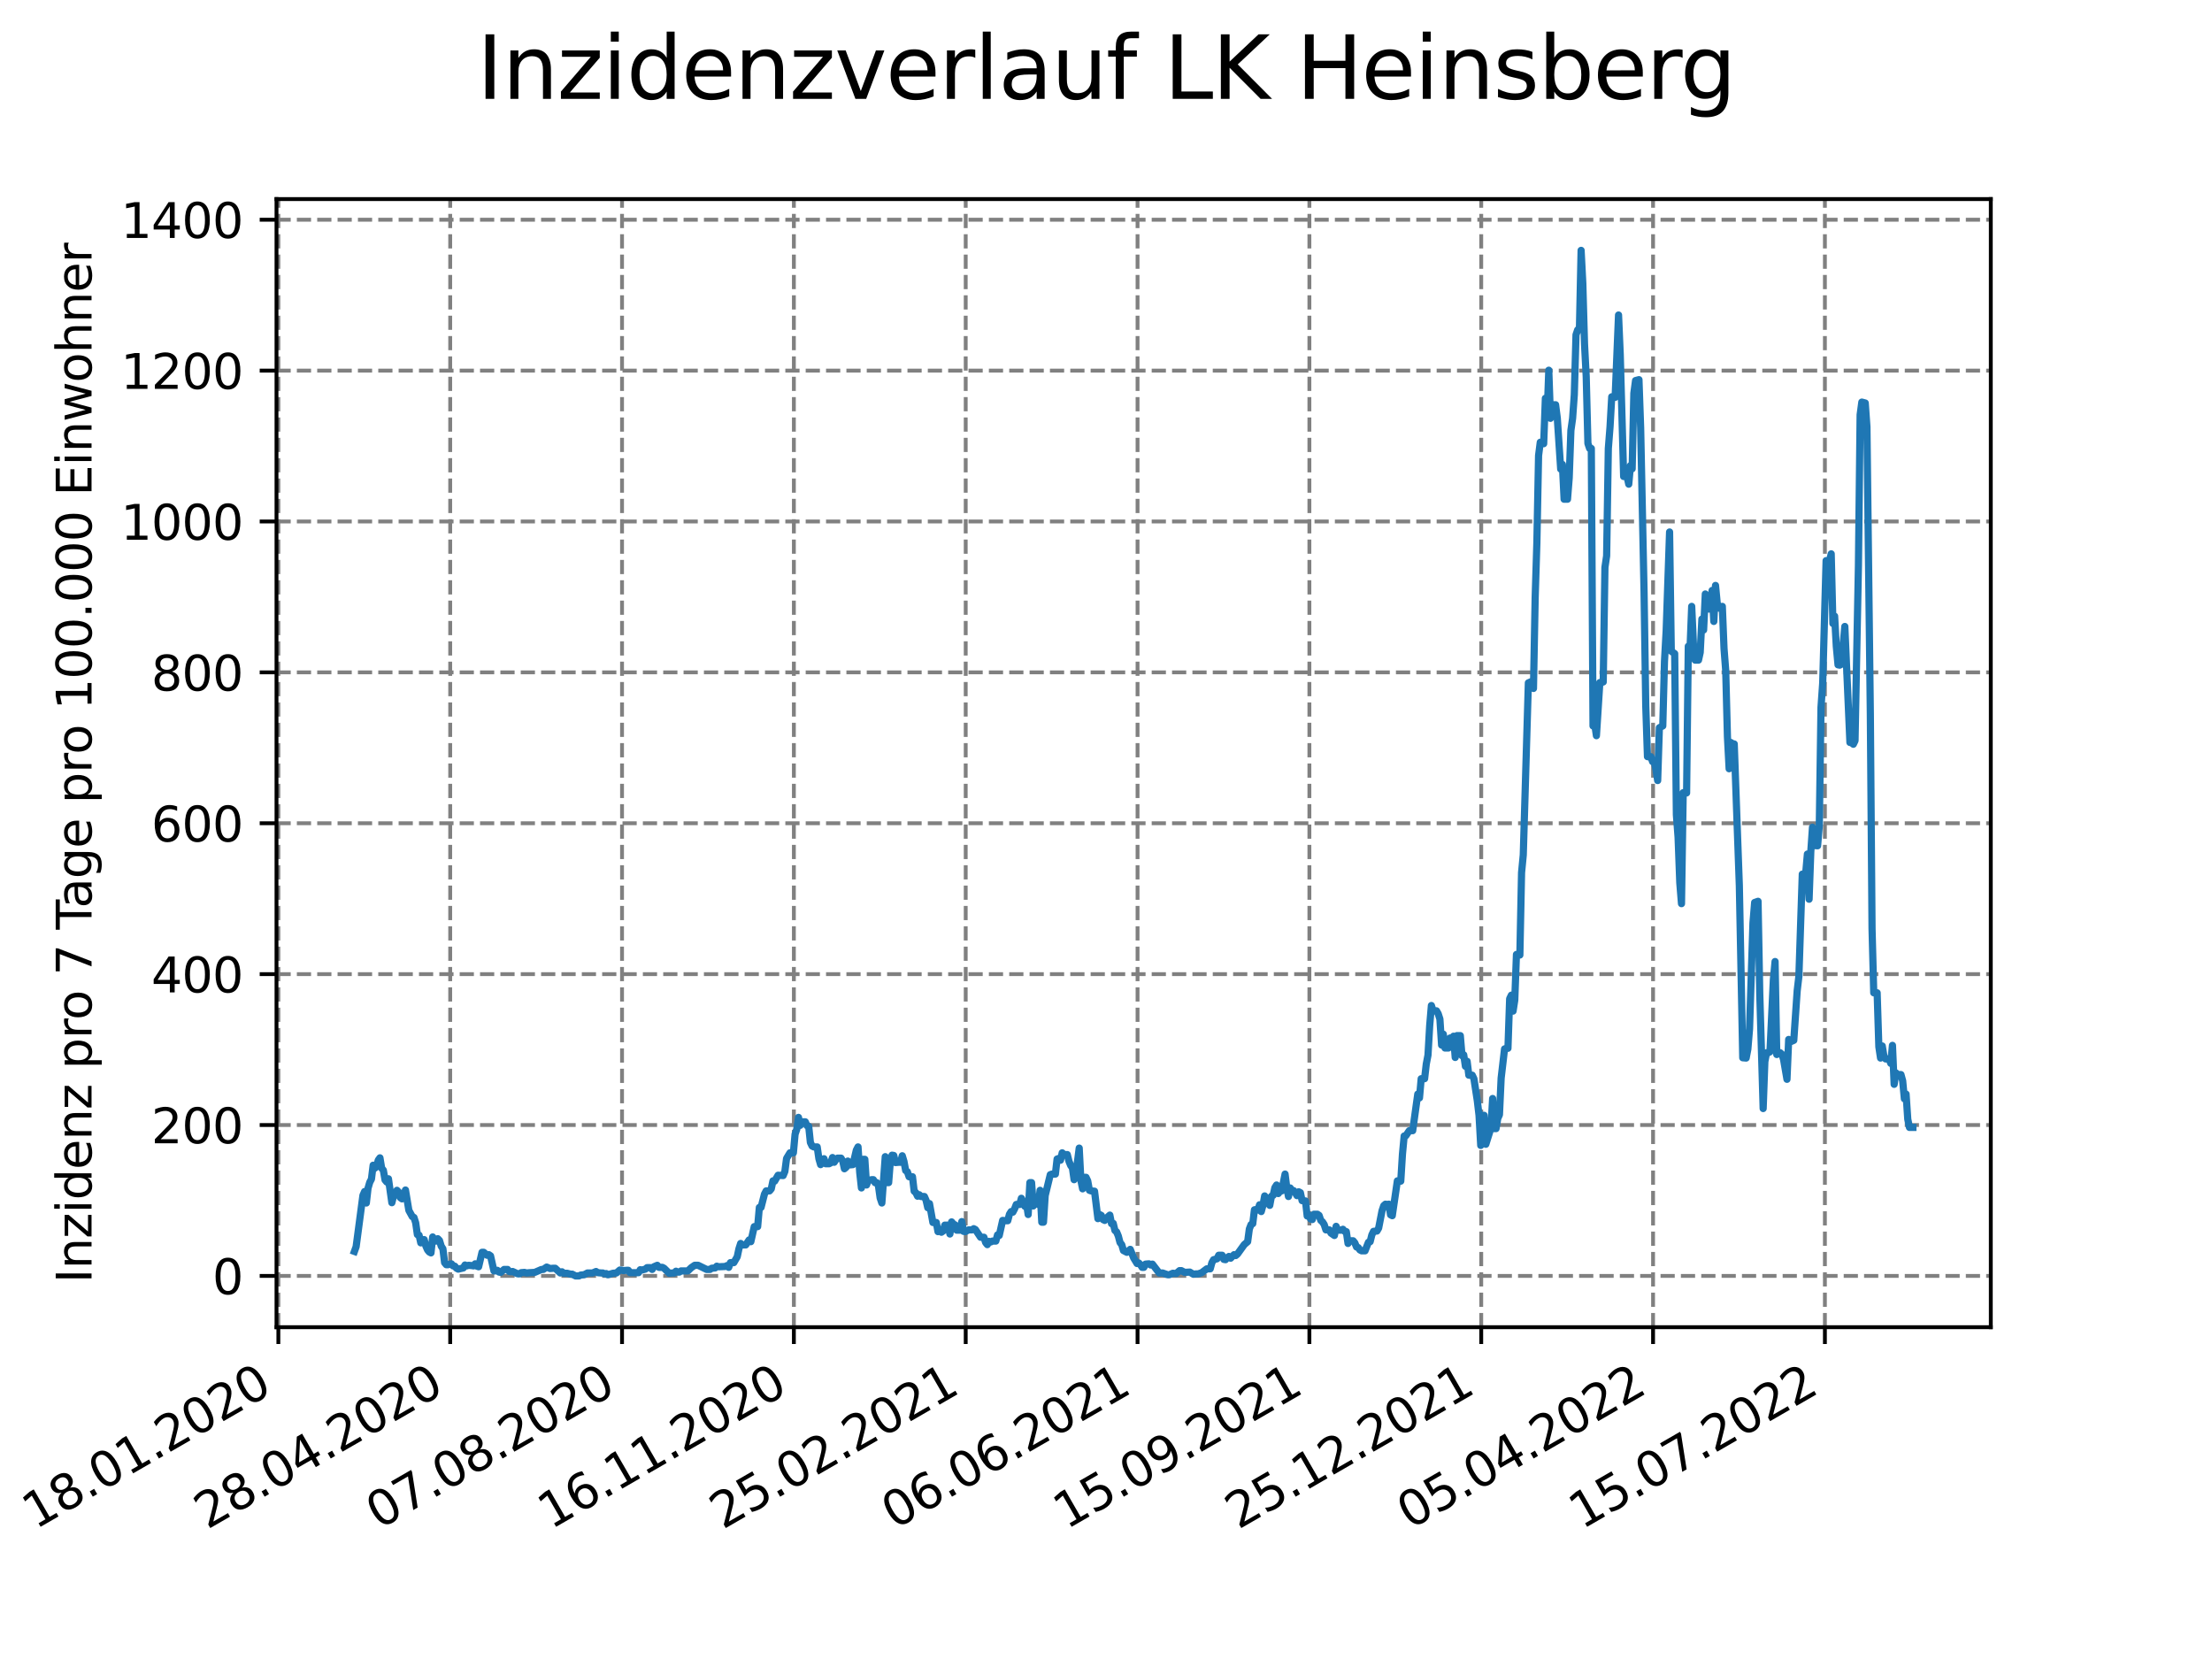 <?xml version="1.0" encoding="utf-8" standalone="no"?>
<!DOCTYPE svg PUBLIC "-//W3C//DTD SVG 1.1//EN"
  "http://www.w3.org/Graphics/SVG/1.1/DTD/svg11.dtd">
<svg xmlns:xlink="http://www.w3.org/1999/xlink" width="460.8pt" height="345.6pt" viewBox="0 0 460.8 345.6" xmlns="http://www.w3.org/2000/svg" version="1.1">
 <defs>
  <style type="text/css">*{stroke-linejoin: round; stroke-linecap: butt}</style>
 </defs>
 <g id="figure_1">
  <g id="patch_1">
   <path d="M 0 345.6 
L 460.8 345.6 
L 460.8 0 
L 0 0 
z
" style="fill: #ffffff"/>
  </g>
  <g id="axes_1">
   <g id="patch_2">
    <path d="M 57.6 276.48 
L 414.72 276.48 
L 414.72 41.472 
L 57.6 41.472 
z
" style="fill: #ffffff"/>
   </g>
   <g id="matplotlib.axis_1">
    <g id="xtick_1">
     <g id="line2d_1">
      <path d="M 57.987 276.48 
L 57.987 41.472 
" clip-path="url(#pe5a6bb1a06)" style="fill: none; stroke-dasharray: 2.96,1.28; stroke-dashoffset: 0; stroke: #808080; stroke-width: 0.8"/>
     </g>
     <g id="line2d_2">
      <defs>
       <path id="mc8ae62251f" d="M 0 0 
L 0 3.5 
" style="stroke: #000000; stroke-width: 0.8"/>
      </defs>
      <g>
       <use xlink:href="#mc8ae62251f" x="57.987" y="276.48" style="stroke: #000000; stroke-width: 0.8"/>
      </g>
     </g>
     <g id="text_1">
      <!-- 18.01.2020 -->
      <g transform="translate(7.362 318.689)rotate(-30)scale(0.1 -0.1)">
       <defs>
        <path id="DejaVuSans-31" d="M 794 531 
L 1825 531 
L 1825 4091 
L 703 3866 
L 703 4441 
L 1819 4666 
L 2450 4666 
L 2450 531 
L 3481 531 
L 3481 0 
L 794 0 
L 794 531 
z
" transform="scale(0.016)"/>
        <path id="DejaVuSans-38" d="M 2034 2216 
Q 1584 2216 1326 1975 
Q 1069 1734 1069 1313 
Q 1069 891 1326 650 
Q 1584 409 2034 409 
Q 2484 409 2743 651 
Q 3003 894 3003 1313 
Q 3003 1734 2745 1975 
Q 2488 2216 2034 2216 
z
M 1403 2484 
Q 997 2584 770 2862 
Q 544 3141 544 3541 
Q 544 4100 942 4425 
Q 1341 4750 2034 4750 
Q 2731 4750 3128 4425 
Q 3525 4100 3525 3541 
Q 3525 3141 3298 2862 
Q 3072 2584 2669 2484 
Q 3125 2378 3379 2068 
Q 3634 1759 3634 1313 
Q 3634 634 3220 271 
Q 2806 -91 2034 -91 
Q 1263 -91 848 271 
Q 434 634 434 1313 
Q 434 1759 690 2068 
Q 947 2378 1403 2484 
z
M 1172 3481 
Q 1172 3119 1398 2916 
Q 1625 2713 2034 2713 
Q 2441 2713 2670 2916 
Q 2900 3119 2900 3481 
Q 2900 3844 2670 4047 
Q 2441 4250 2034 4250 
Q 1625 4250 1398 4047 
Q 1172 3844 1172 3481 
z
" transform="scale(0.016)"/>
        <path id="DejaVuSans-2e" d="M 684 794 
L 1344 794 
L 1344 0 
L 684 0 
L 684 794 
z
" transform="scale(0.016)"/>
        <path id="DejaVuSans-30" d="M 2034 4250 
Q 1547 4250 1301 3770 
Q 1056 3291 1056 2328 
Q 1056 1369 1301 889 
Q 1547 409 2034 409 
Q 2525 409 2770 889 
Q 3016 1369 3016 2328 
Q 3016 3291 2770 3770 
Q 2525 4250 2034 4250 
z
M 2034 4750 
Q 2819 4750 3233 4129 
Q 3647 3509 3647 2328 
Q 3647 1150 3233 529 
Q 2819 -91 2034 -91 
Q 1250 -91 836 529 
Q 422 1150 422 2328 
Q 422 3509 836 4129 
Q 1250 4750 2034 4750 
z
" transform="scale(0.016)"/>
        <path id="DejaVuSans-32" d="M 1228 531 
L 3431 531 
L 3431 0 
L 469 0 
L 469 531 
Q 828 903 1448 1529 
Q 2069 2156 2228 2338 
Q 2531 2678 2651 2914 
Q 2772 3150 2772 3378 
Q 2772 3750 2511 3984 
Q 2250 4219 1831 4219 
Q 1534 4219 1204 4116 
Q 875 4013 500 3803 
L 500 4441 
Q 881 4594 1212 4672 
Q 1544 4750 1819 4750 
Q 2544 4750 2975 4387 
Q 3406 4025 3406 3419 
Q 3406 3131 3298 2873 
Q 3191 2616 2906 2266 
Q 2828 2175 2409 1742 
Q 1991 1309 1228 531 
z
" transform="scale(0.016)"/>
       </defs>
       <use xlink:href="#DejaVuSans-31"/>
       <use xlink:href="#DejaVuSans-38" x="63.623"/>
       <use xlink:href="#DejaVuSans-2e" x="127.246"/>
       <use xlink:href="#DejaVuSans-30" x="159.033"/>
       <use xlink:href="#DejaVuSans-31" x="222.656"/>
       <use xlink:href="#DejaVuSans-2e" x="286.279"/>
       <use xlink:href="#DejaVuSans-32" x="318.066"/>
       <use xlink:href="#DejaVuSans-30" x="381.689"/>
       <use xlink:href="#DejaVuSans-32" x="445.312"/>
       <use xlink:href="#DejaVuSans-30" x="508.936"/>
      </g>
     </g>
    </g>
    <g id="xtick_2">
     <g id="line2d_3">
      <path d="M 93.784 276.48 
L 93.784 41.472 
" clip-path="url(#pe5a6bb1a06)" style="fill: none; stroke-dasharray: 2.96,1.28; stroke-dashoffset: 0; stroke: #808080; stroke-width: 0.8"/>
     </g>
     <g id="line2d_4">
      <g>
       <use xlink:href="#mc8ae62251f" x="93.784" y="276.48" style="stroke: #000000; stroke-width: 0.8"/>
      </g>
     </g>
     <g id="text_2">
      <!-- 28.04.2020 -->
      <g transform="translate(43.159 318.689)rotate(-30)scale(0.1 -0.1)">
       <defs>
        <path id="DejaVuSans-34" d="M 2419 4116 
L 825 1625 
L 2419 1625 
L 2419 4116 
z
M 2253 4666 
L 3047 4666 
L 3047 1625 
L 3713 1625 
L 3713 1100 
L 3047 1100 
L 3047 0 
L 2419 0 
L 2419 1100 
L 313 1100 
L 313 1709 
L 2253 4666 
z
" transform="scale(0.016)"/>
       </defs>
       <use xlink:href="#DejaVuSans-32"/>
       <use xlink:href="#DejaVuSans-38" x="63.623"/>
       <use xlink:href="#DejaVuSans-2e" x="127.246"/>
       <use xlink:href="#DejaVuSans-30" x="159.033"/>
       <use xlink:href="#DejaVuSans-34" x="222.656"/>
       <use xlink:href="#DejaVuSans-2e" x="286.279"/>
       <use xlink:href="#DejaVuSans-32" x="318.066"/>
       <use xlink:href="#DejaVuSans-30" x="381.689"/>
       <use xlink:href="#DejaVuSans-32" x="445.312"/>
       <use xlink:href="#DejaVuSans-30" x="508.936"/>
      </g>
     </g>
    </g>
    <g id="xtick_3">
     <g id="line2d_5">
      <path d="M 129.581 276.48 
L 129.581 41.472 
" clip-path="url(#pe5a6bb1a06)" style="fill: none; stroke-dasharray: 2.96,1.28; stroke-dashoffset: 0; stroke: #808080; stroke-width: 0.8"/>
     </g>
     <g id="line2d_6">
      <g>
       <use xlink:href="#mc8ae62251f" x="129.581" y="276.48" style="stroke: #000000; stroke-width: 0.8"/>
      </g>
     </g>
     <g id="text_3">
      <!-- 07.08.2020 -->
      <g transform="translate(78.956 318.689)rotate(-30)scale(0.1 -0.1)">
       <defs>
        <path id="DejaVuSans-37" d="M 525 4666 
L 3525 4666 
L 3525 4397 
L 1831 0 
L 1172 0 
L 2766 4134 
L 525 4134 
L 525 4666 
z
" transform="scale(0.016)"/>
       </defs>
       <use xlink:href="#DejaVuSans-30"/>
       <use xlink:href="#DejaVuSans-37" x="63.623"/>
       <use xlink:href="#DejaVuSans-2e" x="127.246"/>
       <use xlink:href="#DejaVuSans-30" x="159.033"/>
       <use xlink:href="#DejaVuSans-38" x="222.656"/>
       <use xlink:href="#DejaVuSans-2e" x="286.279"/>
       <use xlink:href="#DejaVuSans-32" x="318.066"/>
       <use xlink:href="#DejaVuSans-30" x="381.689"/>
       <use xlink:href="#DejaVuSans-32" x="445.312"/>
       <use xlink:href="#DejaVuSans-30" x="508.936"/>
      </g>
     </g>
    </g>
    <g id="xtick_4">
     <g id="line2d_7">
      <path d="M 165.378 276.48 
L 165.378 41.472 
" clip-path="url(#pe5a6bb1a06)" style="fill: none; stroke-dasharray: 2.96,1.28; stroke-dashoffset: 0; stroke: #808080; stroke-width: 0.8"/>
     </g>
     <g id="line2d_8">
      <g>
       <use xlink:href="#mc8ae62251f" x="165.378" y="276.48" style="stroke: #000000; stroke-width: 0.8"/>
      </g>
     </g>
     <g id="text_4">
      <!-- 16.11.2020 -->
      <g transform="translate(114.753 318.689)rotate(-30)scale(0.1 -0.1)">
       <defs>
        <path id="DejaVuSans-36" d="M 2113 2584 
Q 1688 2584 1439 2293 
Q 1191 2003 1191 1497 
Q 1191 994 1439 701 
Q 1688 409 2113 409 
Q 2538 409 2786 701 
Q 3034 994 3034 1497 
Q 3034 2003 2786 2293 
Q 2538 2584 2113 2584 
z
M 3366 4563 
L 3366 3988 
Q 3128 4100 2886 4159 
Q 2644 4219 2406 4219 
Q 1781 4219 1451 3797 
Q 1122 3375 1075 2522 
Q 1259 2794 1537 2939 
Q 1816 3084 2150 3084 
Q 2853 3084 3261 2657 
Q 3669 2231 3669 1497 
Q 3669 778 3244 343 
Q 2819 -91 2113 -91 
Q 1303 -91 875 529 
Q 447 1150 447 2328 
Q 447 3434 972 4092 
Q 1497 4750 2381 4750 
Q 2619 4750 2861 4703 
Q 3103 4656 3366 4563 
z
" transform="scale(0.016)"/>
       </defs>
       <use xlink:href="#DejaVuSans-31"/>
       <use xlink:href="#DejaVuSans-36" x="63.623"/>
       <use xlink:href="#DejaVuSans-2e" x="127.246"/>
       <use xlink:href="#DejaVuSans-31" x="159.033"/>
       <use xlink:href="#DejaVuSans-31" x="222.656"/>
       <use xlink:href="#DejaVuSans-2e" x="286.279"/>
       <use xlink:href="#DejaVuSans-32" x="318.066"/>
       <use xlink:href="#DejaVuSans-30" x="381.689"/>
       <use xlink:href="#DejaVuSans-32" x="445.312"/>
       <use xlink:href="#DejaVuSans-30" x="508.936"/>
      </g>
     </g>
    </g>
    <g id="xtick_5">
     <g id="line2d_9">
      <path d="M 201.175 276.48 
L 201.175 41.472 
" clip-path="url(#pe5a6bb1a06)" style="fill: none; stroke-dasharray: 2.96,1.28; stroke-dashoffset: 0; stroke: #808080; stroke-width: 0.8"/>
     </g>
     <g id="line2d_10">
      <g>
       <use xlink:href="#mc8ae62251f" x="201.175" y="276.48" style="stroke: #000000; stroke-width: 0.8"/>
      </g>
     </g>
     <g id="text_5">
      <!-- 25.02.2021 -->
      <g transform="translate(150.55 318.689)rotate(-30)scale(0.1 -0.1)">
       <defs>
        <path id="DejaVuSans-35" d="M 691 4666 
L 3169 4666 
L 3169 4134 
L 1269 4134 
L 1269 2991 
Q 1406 3038 1543 3061 
Q 1681 3084 1819 3084 
Q 2600 3084 3056 2656 
Q 3513 2228 3513 1497 
Q 3513 744 3044 326 
Q 2575 -91 1722 -91 
Q 1428 -91 1123 -41 
Q 819 9 494 109 
L 494 744 
Q 775 591 1075 516 
Q 1375 441 1709 441 
Q 2250 441 2565 725 
Q 2881 1009 2881 1497 
Q 2881 1984 2565 2268 
Q 2250 2553 1709 2553 
Q 1456 2553 1204 2497 
Q 953 2441 691 2322 
L 691 4666 
z
" transform="scale(0.016)"/>
       </defs>
       <use xlink:href="#DejaVuSans-32"/>
       <use xlink:href="#DejaVuSans-35" x="63.623"/>
       <use xlink:href="#DejaVuSans-2e" x="127.246"/>
       <use xlink:href="#DejaVuSans-30" x="159.033"/>
       <use xlink:href="#DejaVuSans-32" x="222.656"/>
       <use xlink:href="#DejaVuSans-2e" x="286.279"/>
       <use xlink:href="#DejaVuSans-32" x="318.066"/>
       <use xlink:href="#DejaVuSans-30" x="381.689"/>
       <use xlink:href="#DejaVuSans-32" x="445.312"/>
       <use xlink:href="#DejaVuSans-31" x="508.936"/>
      </g>
     </g>
    </g>
    <g id="xtick_6">
     <g id="line2d_11">
      <path d="M 236.972 276.48 
L 236.972 41.472 
" clip-path="url(#pe5a6bb1a06)" style="fill: none; stroke-dasharray: 2.96,1.28; stroke-dashoffset: 0; stroke: #808080; stroke-width: 0.8"/>
     </g>
     <g id="line2d_12">
      <g>
       <use xlink:href="#mc8ae62251f" x="236.972" y="276.48" style="stroke: #000000; stroke-width: 0.8"/>
      </g>
     </g>
     <g id="text_6">
      <!-- 06.06.2021 -->
      <g transform="translate(186.347 318.689)rotate(-30)scale(0.1 -0.1)">
       <use xlink:href="#DejaVuSans-30"/>
       <use xlink:href="#DejaVuSans-36" x="63.623"/>
       <use xlink:href="#DejaVuSans-2e" x="127.246"/>
       <use xlink:href="#DejaVuSans-30" x="159.033"/>
       <use xlink:href="#DejaVuSans-36" x="222.656"/>
       <use xlink:href="#DejaVuSans-2e" x="286.279"/>
       <use xlink:href="#DejaVuSans-32" x="318.066"/>
       <use xlink:href="#DejaVuSans-30" x="381.689"/>
       <use xlink:href="#DejaVuSans-32" x="445.312"/>
       <use xlink:href="#DejaVuSans-31" x="508.936"/>
      </g>
     </g>
    </g>
    <g id="xtick_7">
     <g id="line2d_13">
      <path d="M 272.769 276.48 
L 272.769 41.472 
" clip-path="url(#pe5a6bb1a06)" style="fill: none; stroke-dasharray: 2.96,1.28; stroke-dashoffset: 0; stroke: #808080; stroke-width: 0.8"/>
     </g>
     <g id="line2d_14">
      <g>
       <use xlink:href="#mc8ae62251f" x="272.769" y="276.48" style="stroke: #000000; stroke-width: 0.8"/>
      </g>
     </g>
     <g id="text_7">
      <!-- 15.09.2021 -->
      <g transform="translate(222.144 318.689)rotate(-30)scale(0.1 -0.1)">
       <defs>
        <path id="DejaVuSans-39" d="M 703 97 
L 703 672 
Q 941 559 1184 500 
Q 1428 441 1663 441 
Q 2288 441 2617 861 
Q 2947 1281 2994 2138 
Q 2813 1869 2534 1725 
Q 2256 1581 1919 1581 
Q 1219 1581 811 2004 
Q 403 2428 403 3163 
Q 403 3881 828 4315 
Q 1253 4750 1959 4750 
Q 2769 4750 3195 4129 
Q 3622 3509 3622 2328 
Q 3622 1225 3098 567 
Q 2575 -91 1691 -91 
Q 1453 -91 1209 -44 
Q 966 3 703 97 
z
M 1959 2075 
Q 2384 2075 2632 2365 
Q 2881 2656 2881 3163 
Q 2881 3666 2632 3958 
Q 2384 4250 1959 4250 
Q 1534 4250 1286 3958 
Q 1038 3666 1038 3163 
Q 1038 2656 1286 2365 
Q 1534 2075 1959 2075 
z
" transform="scale(0.016)"/>
       </defs>
       <use xlink:href="#DejaVuSans-31"/>
       <use xlink:href="#DejaVuSans-35" x="63.623"/>
       <use xlink:href="#DejaVuSans-2e" x="127.246"/>
       <use xlink:href="#DejaVuSans-30" x="159.033"/>
       <use xlink:href="#DejaVuSans-39" x="222.656"/>
       <use xlink:href="#DejaVuSans-2e" x="286.279"/>
       <use xlink:href="#DejaVuSans-32" x="318.066"/>
       <use xlink:href="#DejaVuSans-30" x="381.689"/>
       <use xlink:href="#DejaVuSans-32" x="445.312"/>
       <use xlink:href="#DejaVuSans-31" x="508.936"/>
      </g>
     </g>
    </g>
    <g id="xtick_8">
     <g id="line2d_15">
      <path d="M 308.566 276.48 
L 308.566 41.472 
" clip-path="url(#pe5a6bb1a06)" style="fill: none; stroke-dasharray: 2.96,1.28; stroke-dashoffset: 0; stroke: #808080; stroke-width: 0.8"/>
     </g>
     <g id="line2d_16">
      <g>
       <use xlink:href="#mc8ae62251f" x="308.566" y="276.48" style="stroke: #000000; stroke-width: 0.8"/>
      </g>
     </g>
     <g id="text_8">
      <!-- 25.12.2021 -->
      <g transform="translate(257.941 318.689)rotate(-30)scale(0.1 -0.1)">
       <use xlink:href="#DejaVuSans-32"/>
       <use xlink:href="#DejaVuSans-35" x="63.623"/>
       <use xlink:href="#DejaVuSans-2e" x="127.246"/>
       <use xlink:href="#DejaVuSans-31" x="159.033"/>
       <use xlink:href="#DejaVuSans-32" x="222.656"/>
       <use xlink:href="#DejaVuSans-2e" x="286.279"/>
       <use xlink:href="#DejaVuSans-32" x="318.066"/>
       <use xlink:href="#DejaVuSans-30" x="381.689"/>
       <use xlink:href="#DejaVuSans-32" x="445.312"/>
       <use xlink:href="#DejaVuSans-31" x="508.936"/>
      </g>
     </g>
    </g>
    <g id="xtick_9">
     <g id="line2d_17">
      <path d="M 344.363 276.48 
L 344.363 41.472 
" clip-path="url(#pe5a6bb1a06)" style="fill: none; stroke-dasharray: 2.96,1.28; stroke-dashoffset: 0; stroke: #808080; stroke-width: 0.8"/>
     </g>
     <g id="line2d_18">
      <g>
       <use xlink:href="#mc8ae62251f" x="344.363" y="276.48" style="stroke: #000000; stroke-width: 0.8"/>
      </g>
     </g>
     <g id="text_9">
      <!-- 05.04.2022 -->
      <g transform="translate(293.738 318.689)rotate(-30)scale(0.1 -0.1)">
       <use xlink:href="#DejaVuSans-30"/>
       <use xlink:href="#DejaVuSans-35" x="63.623"/>
       <use xlink:href="#DejaVuSans-2e" x="127.246"/>
       <use xlink:href="#DejaVuSans-30" x="159.033"/>
       <use xlink:href="#DejaVuSans-34" x="222.656"/>
       <use xlink:href="#DejaVuSans-2e" x="286.279"/>
       <use xlink:href="#DejaVuSans-32" x="318.066"/>
       <use xlink:href="#DejaVuSans-30" x="381.689"/>
       <use xlink:href="#DejaVuSans-32" x="445.312"/>
       <use xlink:href="#DejaVuSans-32" x="508.936"/>
      </g>
     </g>
    </g>
    <g id="xtick_10">
     <g id="line2d_19">
      <path d="M 380.16 276.48 
L 380.16 41.472 
" clip-path="url(#pe5a6bb1a06)" style="fill: none; stroke-dasharray: 2.96,1.28; stroke-dashoffset: 0; stroke: #808080; stroke-width: 0.8"/>
     </g>
     <g id="line2d_20">
      <g>
       <use xlink:href="#mc8ae62251f" x="380.16" y="276.48" style="stroke: #000000; stroke-width: 0.8"/>
      </g>
     </g>
     <g id="text_10">
      <!-- 15.07.2022 -->
      <g transform="translate(329.535 318.689)rotate(-30)scale(0.1 -0.1)">
       <use xlink:href="#DejaVuSans-31"/>
       <use xlink:href="#DejaVuSans-35" x="63.623"/>
       <use xlink:href="#DejaVuSans-2e" x="127.246"/>
       <use xlink:href="#DejaVuSans-30" x="159.033"/>
       <use xlink:href="#DejaVuSans-37" x="222.656"/>
       <use xlink:href="#DejaVuSans-2e" x="286.279"/>
       <use xlink:href="#DejaVuSans-32" x="318.066"/>
       <use xlink:href="#DejaVuSans-30" x="381.689"/>
       <use xlink:href="#DejaVuSans-32" x="445.312"/>
       <use xlink:href="#DejaVuSans-32" x="508.936"/>
      </g>
     </g>
    </g>
   </g>
   <g id="matplotlib.axis_2">
    <g id="ytick_1">
     <g id="line2d_21">
      <path d="M 57.6 265.798 
L 414.72 265.798 
" clip-path="url(#pe5a6bb1a06)" style="fill: none; stroke-dasharray: 2.96,1.28; stroke-dashoffset: 0; stroke: #808080; stroke-width: 0.8"/>
     </g>
     <g id="line2d_22">
      <defs>
       <path id="m1485ea7eba" d="M 0 0 
L -3.5 0 
" style="stroke: #000000; stroke-width: 0.8"/>
      </defs>
      <g>
       <use xlink:href="#m1485ea7eba" x="57.6" y="265.798" style="stroke: #000000; stroke-width: 0.8"/>
      </g>
     </g>
     <g id="text_11">
      <!-- 0 -->
      <g transform="translate(44.237 269.597)scale(0.1 -0.1)">
       <use xlink:href="#DejaVuSans-30"/>
      </g>
     </g>
    </g>
    <g id="ytick_2">
     <g id="line2d_23">
      <path d="M 57.6 234.366 
L 414.72 234.366 
" clip-path="url(#pe5a6bb1a06)" style="fill: none; stroke-dasharray: 2.96,1.28; stroke-dashoffset: 0; stroke: #808080; stroke-width: 0.8"/>
     </g>
     <g id="line2d_24">
      <g>
       <use xlink:href="#m1485ea7eba" x="57.6" y="234.366" style="stroke: #000000; stroke-width: 0.8"/>
      </g>
     </g>
     <g id="text_12">
      <!-- 200 -->
      <g transform="translate(31.512 238.165)scale(0.1 -0.1)">
       <use xlink:href="#DejaVuSans-32"/>
       <use xlink:href="#DejaVuSans-30" x="63.623"/>
       <use xlink:href="#DejaVuSans-30" x="127.246"/>
      </g>
     </g>
    </g>
    <g id="ytick_3">
     <g id="line2d_25">
      <path d="M 57.6 202.933 
L 414.72 202.933 
" clip-path="url(#pe5a6bb1a06)" style="fill: none; stroke-dasharray: 2.96,1.28; stroke-dashoffset: 0; stroke: #808080; stroke-width: 0.8"/>
     </g>
     <g id="line2d_26">
      <g>
       <use xlink:href="#m1485ea7eba" x="57.6" y="202.933" style="stroke: #000000; stroke-width: 0.8"/>
      </g>
     </g>
     <g id="text_13">
      <!-- 400 -->
      <g transform="translate(31.512 206.733)scale(0.1 -0.1)">
       <use xlink:href="#DejaVuSans-34"/>
       <use xlink:href="#DejaVuSans-30" x="63.623"/>
       <use xlink:href="#DejaVuSans-30" x="127.246"/>
      </g>
     </g>
    </g>
    <g id="ytick_4">
     <g id="line2d_27">
      <path d="M 57.6 171.501 
L 414.72 171.501 
" clip-path="url(#pe5a6bb1a06)" style="fill: none; stroke-dasharray: 2.96,1.28; stroke-dashoffset: 0; stroke: #808080; stroke-width: 0.8"/>
     </g>
     <g id="line2d_28">
      <g>
       <use xlink:href="#m1485ea7eba" x="57.6" y="171.501" style="stroke: #000000; stroke-width: 0.8"/>
      </g>
     </g>
     <g id="text_14">
      <!-- 600 -->
      <g transform="translate(31.512 175.3)scale(0.1 -0.1)">
       <use xlink:href="#DejaVuSans-36"/>
       <use xlink:href="#DejaVuSans-30" x="63.623"/>
       <use xlink:href="#DejaVuSans-30" x="127.246"/>
      </g>
     </g>
    </g>
    <g id="ytick_5">
     <g id="line2d_29">
      <path d="M 57.6 140.069 
L 414.72 140.069 
" clip-path="url(#pe5a6bb1a06)" style="fill: none; stroke-dasharray: 2.96,1.28; stroke-dashoffset: 0; stroke: #808080; stroke-width: 0.8"/>
     </g>
     <g id="line2d_30">
      <g>
       <use xlink:href="#m1485ea7eba" x="57.6" y="140.069" style="stroke: #000000; stroke-width: 0.8"/>
      </g>
     </g>
     <g id="text_15">
      <!-- 800 -->
      <g transform="translate(31.512 143.868)scale(0.1 -0.1)">
       <use xlink:href="#DejaVuSans-38"/>
       <use xlink:href="#DejaVuSans-30" x="63.623"/>
       <use xlink:href="#DejaVuSans-30" x="127.246"/>
      </g>
     </g>
    </g>
    <g id="ytick_6">
     <g id="line2d_31">
      <path d="M 57.6 108.637 
L 414.72 108.637 
" clip-path="url(#pe5a6bb1a06)" style="fill: none; stroke-dasharray: 2.96,1.28; stroke-dashoffset: 0; stroke: #808080; stroke-width: 0.8"/>
     </g>
     <g id="line2d_32">
      <g>
       <use xlink:href="#m1485ea7eba" x="57.6" y="108.637" style="stroke: #000000; stroke-width: 0.8"/>
      </g>
     </g>
     <g id="text_16">
      <!-- 1000 -->
      <g transform="translate(25.15 112.436)scale(0.1 -0.1)">
       <use xlink:href="#DejaVuSans-31"/>
       <use xlink:href="#DejaVuSans-30" x="63.623"/>
       <use xlink:href="#DejaVuSans-30" x="127.246"/>
       <use xlink:href="#DejaVuSans-30" x="190.869"/>
      </g>
     </g>
    </g>
    <g id="ytick_7">
     <g id="line2d_33">
      <path d="M 57.6 77.205 
L 414.72 77.205 
" clip-path="url(#pe5a6bb1a06)" style="fill: none; stroke-dasharray: 2.96,1.28; stroke-dashoffset: 0; stroke: #808080; stroke-width: 0.8"/>
     </g>
     <g id="line2d_34">
      <g>
       <use xlink:href="#m1485ea7eba" x="57.6" y="77.205" style="stroke: #000000; stroke-width: 0.8"/>
      </g>
     </g>
     <g id="text_17">
      <!-- 1200 -->
      <g transform="translate(25.15 81.004)scale(0.1 -0.1)">
       <use xlink:href="#DejaVuSans-31"/>
       <use xlink:href="#DejaVuSans-32" x="63.623"/>
       <use xlink:href="#DejaVuSans-30" x="127.246"/>
       <use xlink:href="#DejaVuSans-30" x="190.869"/>
      </g>
     </g>
    </g>
    <g id="ytick_8">
     <g id="line2d_35">
      <path d="M 57.6 45.773 
L 414.72 45.773 
" clip-path="url(#pe5a6bb1a06)" style="fill: none; stroke-dasharray: 2.96,1.28; stroke-dashoffset: 0; stroke: #808080; stroke-width: 0.8"/>
     </g>
     <g id="line2d_36">
      <g>
       <use xlink:href="#m1485ea7eba" x="57.6" y="45.773" style="stroke: #000000; stroke-width: 0.8"/>
      </g>
     </g>
     <g id="text_18">
      <!-- 1400 -->
      <g transform="translate(25.15 49.572)scale(0.1 -0.1)">
       <use xlink:href="#DejaVuSans-31"/>
       <use xlink:href="#DejaVuSans-34" x="63.623"/>
       <use xlink:href="#DejaVuSans-30" x="127.246"/>
       <use xlink:href="#DejaVuSans-30" x="190.869"/>
      </g>
     </g>
    </g>
    <g id="text_19">
     <!-- Inzidenz pro 7 Tage pro 100.000 Einwohner -->
     <g transform="translate(19.07 267.301)rotate(-90)scale(0.1 -0.1)">
      <defs>
       <path id="DejaVuSans-49" d="M 628 4666 
L 1259 4666 
L 1259 0 
L 628 0 
L 628 4666 
z
" transform="scale(0.016)"/>
       <path id="DejaVuSans-6e" d="M 3513 2113 
L 3513 0 
L 2938 0 
L 2938 2094 
Q 2938 2591 2744 2837 
Q 2550 3084 2163 3084 
Q 1697 3084 1428 2787 
Q 1159 2491 1159 1978 
L 1159 0 
L 581 0 
L 581 3500 
L 1159 3500 
L 1159 2956 
Q 1366 3272 1645 3428 
Q 1925 3584 2291 3584 
Q 2894 3584 3203 3211 
Q 3513 2838 3513 2113 
z
" transform="scale(0.016)"/>
       <path id="DejaVuSans-7a" d="M 353 3500 
L 3084 3500 
L 3084 2975 
L 922 459 
L 3084 459 
L 3084 0 
L 275 0 
L 275 525 
L 2438 3041 
L 353 3041 
L 353 3500 
z
" transform="scale(0.016)"/>
       <path id="DejaVuSans-69" d="M 603 3500 
L 1178 3500 
L 1178 0 
L 603 0 
L 603 3500 
z
M 603 4863 
L 1178 4863 
L 1178 4134 
L 603 4134 
L 603 4863 
z
" transform="scale(0.016)"/>
       <path id="DejaVuSans-64" d="M 2906 2969 
L 2906 4863 
L 3481 4863 
L 3481 0 
L 2906 0 
L 2906 525 
Q 2725 213 2448 61 
Q 2172 -91 1784 -91 
Q 1150 -91 751 415 
Q 353 922 353 1747 
Q 353 2572 751 3078 
Q 1150 3584 1784 3584 
Q 2172 3584 2448 3432 
Q 2725 3281 2906 2969 
z
M 947 1747 
Q 947 1113 1208 752 
Q 1469 391 1925 391 
Q 2381 391 2643 752 
Q 2906 1113 2906 1747 
Q 2906 2381 2643 2742 
Q 2381 3103 1925 3103 
Q 1469 3103 1208 2742 
Q 947 2381 947 1747 
z
" transform="scale(0.016)"/>
       <path id="DejaVuSans-65" d="M 3597 1894 
L 3597 1613 
L 953 1613 
Q 991 1019 1311 708 
Q 1631 397 2203 397 
Q 2534 397 2845 478 
Q 3156 559 3463 722 
L 3463 178 
Q 3153 47 2828 -22 
Q 2503 -91 2169 -91 
Q 1331 -91 842 396 
Q 353 884 353 1716 
Q 353 2575 817 3079 
Q 1281 3584 2069 3584 
Q 2775 3584 3186 3129 
Q 3597 2675 3597 1894 
z
M 3022 2063 
Q 3016 2534 2758 2815 
Q 2500 3097 2075 3097 
Q 1594 3097 1305 2825 
Q 1016 2553 972 2059 
L 3022 2063 
z
" transform="scale(0.016)"/>
       <path id="DejaVuSans-20" transform="scale(0.016)"/>
       <path id="DejaVuSans-70" d="M 1159 525 
L 1159 -1331 
L 581 -1331 
L 581 3500 
L 1159 3500 
L 1159 2969 
Q 1341 3281 1617 3432 
Q 1894 3584 2278 3584 
Q 2916 3584 3314 3078 
Q 3713 2572 3713 1747 
Q 3713 922 3314 415 
Q 2916 -91 2278 -91 
Q 1894 -91 1617 61 
Q 1341 213 1159 525 
z
M 3116 1747 
Q 3116 2381 2855 2742 
Q 2594 3103 2138 3103 
Q 1681 3103 1420 2742 
Q 1159 2381 1159 1747 
Q 1159 1113 1420 752 
Q 1681 391 2138 391 
Q 2594 391 2855 752 
Q 3116 1113 3116 1747 
z
" transform="scale(0.016)"/>
       <path id="DejaVuSans-72" d="M 2631 2963 
Q 2534 3019 2420 3045 
Q 2306 3072 2169 3072 
Q 1681 3072 1420 2755 
Q 1159 2438 1159 1844 
L 1159 0 
L 581 0 
L 581 3500 
L 1159 3500 
L 1159 2956 
Q 1341 3275 1631 3429 
Q 1922 3584 2338 3584 
Q 2397 3584 2469 3576 
Q 2541 3569 2628 3553 
L 2631 2963 
z
" transform="scale(0.016)"/>
       <path id="DejaVuSans-6f" d="M 1959 3097 
Q 1497 3097 1228 2736 
Q 959 2375 959 1747 
Q 959 1119 1226 758 
Q 1494 397 1959 397 
Q 2419 397 2687 759 
Q 2956 1122 2956 1747 
Q 2956 2369 2687 2733 
Q 2419 3097 1959 3097 
z
M 1959 3584 
Q 2709 3584 3137 3096 
Q 3566 2609 3566 1747 
Q 3566 888 3137 398 
Q 2709 -91 1959 -91 
Q 1206 -91 779 398 
Q 353 888 353 1747 
Q 353 2609 779 3096 
Q 1206 3584 1959 3584 
z
" transform="scale(0.016)"/>
       <path id="DejaVuSans-54" d="M -19 4666 
L 3928 4666 
L 3928 4134 
L 2272 4134 
L 2272 0 
L 1638 0 
L 1638 4134 
L -19 4134 
L -19 4666 
z
" transform="scale(0.016)"/>
       <path id="DejaVuSans-61" d="M 2194 1759 
Q 1497 1759 1228 1600 
Q 959 1441 959 1056 
Q 959 750 1161 570 
Q 1363 391 1709 391 
Q 2188 391 2477 730 
Q 2766 1069 2766 1631 
L 2766 1759 
L 2194 1759 
z
M 3341 1997 
L 3341 0 
L 2766 0 
L 2766 531 
Q 2569 213 2275 61 
Q 1981 -91 1556 -91 
Q 1019 -91 701 211 
Q 384 513 384 1019 
Q 384 1609 779 1909 
Q 1175 2209 1959 2209 
L 2766 2209 
L 2766 2266 
Q 2766 2663 2505 2880 
Q 2244 3097 1772 3097 
Q 1472 3097 1187 3025 
Q 903 2953 641 2809 
L 641 3341 
Q 956 3463 1253 3523 
Q 1550 3584 1831 3584 
Q 2591 3584 2966 3190 
Q 3341 2797 3341 1997 
z
" transform="scale(0.016)"/>
       <path id="DejaVuSans-67" d="M 2906 1791 
Q 2906 2416 2648 2759 
Q 2391 3103 1925 3103 
Q 1463 3103 1205 2759 
Q 947 2416 947 1791 
Q 947 1169 1205 825 
Q 1463 481 1925 481 
Q 2391 481 2648 825 
Q 2906 1169 2906 1791 
z
M 3481 434 
Q 3481 -459 3084 -895 
Q 2688 -1331 1869 -1331 
Q 1566 -1331 1297 -1286 
Q 1028 -1241 775 -1147 
L 775 -588 
Q 1028 -725 1275 -790 
Q 1522 -856 1778 -856 
Q 2344 -856 2625 -561 
Q 2906 -266 2906 331 
L 2906 616 
Q 2728 306 2450 153 
Q 2172 0 1784 0 
Q 1141 0 747 490 
Q 353 981 353 1791 
Q 353 2603 747 3093 
Q 1141 3584 1784 3584 
Q 2172 3584 2450 3431 
Q 2728 3278 2906 2969 
L 2906 3500 
L 3481 3500 
L 3481 434 
z
" transform="scale(0.016)"/>
       <path id="DejaVuSans-45" d="M 628 4666 
L 3578 4666 
L 3578 4134 
L 1259 4134 
L 1259 2753 
L 3481 2753 
L 3481 2222 
L 1259 2222 
L 1259 531 
L 3634 531 
L 3634 0 
L 628 0 
L 628 4666 
z
" transform="scale(0.016)"/>
       <path id="DejaVuSans-77" d="M 269 3500 
L 844 3500 
L 1563 769 
L 2278 3500 
L 2956 3500 
L 3675 769 
L 4391 3500 
L 4966 3500 
L 4050 0 
L 3372 0 
L 2619 2869 
L 1863 0 
L 1184 0 
L 269 3500 
z
" transform="scale(0.016)"/>
       <path id="DejaVuSans-68" d="M 3513 2113 
L 3513 0 
L 2938 0 
L 2938 2094 
Q 2938 2591 2744 2837 
Q 2550 3084 2163 3084 
Q 1697 3084 1428 2787 
Q 1159 2491 1159 1978 
L 1159 0 
L 581 0 
L 581 4863 
L 1159 4863 
L 1159 2956 
Q 1366 3272 1645 3428 
Q 1925 3584 2291 3584 
Q 2894 3584 3203 3211 
Q 3513 2838 3513 2113 
z
" transform="scale(0.016)"/>
      </defs>
      <use xlink:href="#DejaVuSans-49"/>
      <use xlink:href="#DejaVuSans-6e" x="29.492"/>
      <use xlink:href="#DejaVuSans-7a" x="92.871"/>
      <use xlink:href="#DejaVuSans-69" x="145.361"/>
      <use xlink:href="#DejaVuSans-64" x="173.145"/>
      <use xlink:href="#DejaVuSans-65" x="236.621"/>
      <use xlink:href="#DejaVuSans-6e" x="298.145"/>
      <use xlink:href="#DejaVuSans-7a" x="361.523"/>
      <use xlink:href="#DejaVuSans-20" x="414.014"/>
      <use xlink:href="#DejaVuSans-70" x="445.801"/>
      <use xlink:href="#DejaVuSans-72" x="509.277"/>
      <use xlink:href="#DejaVuSans-6f" x="548.141"/>
      <use xlink:href="#DejaVuSans-20" x="609.322"/>
      <use xlink:href="#DejaVuSans-37" x="641.109"/>
      <use xlink:href="#DejaVuSans-20" x="704.732"/>
      <use xlink:href="#DejaVuSans-54" x="736.52"/>
      <use xlink:href="#DejaVuSans-61" x="781.104"/>
      <use xlink:href="#DejaVuSans-67" x="842.383"/>
      <use xlink:href="#DejaVuSans-65" x="905.859"/>
      <use xlink:href="#DejaVuSans-20" x="967.383"/>
      <use xlink:href="#DejaVuSans-70" x="999.17"/>
      <use xlink:href="#DejaVuSans-72" x="1062.646"/>
      <use xlink:href="#DejaVuSans-6f" x="1101.51"/>
      <use xlink:href="#DejaVuSans-20" x="1162.691"/>
      <use xlink:href="#DejaVuSans-31" x="1194.479"/>
      <use xlink:href="#DejaVuSans-30" x="1258.102"/>
      <use xlink:href="#DejaVuSans-30" x="1321.725"/>
      <use xlink:href="#DejaVuSans-2e" x="1385.348"/>
      <use xlink:href="#DejaVuSans-30" x="1417.135"/>
      <use xlink:href="#DejaVuSans-30" x="1480.758"/>
      <use xlink:href="#DejaVuSans-30" x="1544.381"/>
      <use xlink:href="#DejaVuSans-20" x="1608.004"/>
      <use xlink:href="#DejaVuSans-45" x="1639.791"/>
      <use xlink:href="#DejaVuSans-69" x="1702.975"/>
      <use xlink:href="#DejaVuSans-6e" x="1730.758"/>
      <use xlink:href="#DejaVuSans-77" x="1794.137"/>
      <use xlink:href="#DejaVuSans-6f" x="1875.924"/>
      <use xlink:href="#DejaVuSans-68" x="1937.105"/>
      <use xlink:href="#DejaVuSans-6e" x="2000.484"/>
      <use xlink:href="#DejaVuSans-65" x="2063.863"/>
      <use xlink:href="#DejaVuSans-72" x="2125.387"/>
     </g>
    </g>
   </g>
   <g id="line2d_37">
    <path d="M 73.833 260.693 
L 74.187 259.71 
L 75.605 249.009 
L 75.959 248.209 
L 76.314 250.608 
L 76.668 247.533 
L 77.023 246.303 
L 77.377 245.627 
L 77.731 242.736 
L 78.086 243.351 
L 78.44 243.044 
L 78.795 241.691 
L 79.149 241.199 
L 79.504 243.351 
L 79.858 243.782 
L 80.212 245.811 
L 80.567 246.241 
L 80.921 245.565 
L 81.63 250.546 
L 81.985 249.132 
L 82.339 249.009 
L 82.693 247.963 
L 83.048 248.332 
L 83.402 249.501 
L 83.757 249.747 
L 84.111 249.132 
L 84.466 247.902 
L 85.174 252.145 
L 85.883 253.437 
L 86.238 253.621 
L 86.592 254.728 
L 86.947 257.188 
L 87.301 257.311 
L 87.655 258.91 
L 88.01 258.234 
L 88.364 258.234 
L 88.719 259.587 
L 89.073 260.386 
L 89.427 260.816 
L 89.782 261.001 
L 90.136 257.68 
L 90.491 258.541 
L 90.845 258.541 
L 91.2 258.049 
L 91.554 258.418 
L 91.908 259.587 
L 92.263 260.14 
L 92.617 263.03 
L 92.972 263.461 
L 93.326 263.461 
L 94.035 263.276 
L 94.389 263.707 
L 94.744 263.768 
L 95.098 264.199 
L 95.453 264.383 
L 96.516 264.137 
L 96.87 263.522 
L 97.225 263.707 
L 97.579 263.584 
L 98.288 263.645 
L 98.643 263.707 
L 98.997 263.276 
L 99.351 263.768 
L 99.706 263.891 
L 100.415 260.878 
L 100.769 260.878 
L 101.478 261.493 
L 101.832 261.37 
L 102.187 261.616 
L 102.896 264.752 
L 103.25 264.752 
L 103.605 264.629 
L 103.959 264.998 
L 104.313 265.06 
L 105.022 264.445 
L 105.731 264.445 
L 106.086 264.875 
L 106.44 264.937 
L 106.794 264.875 
L 107.858 265.367 
L 108.212 265.367 
L 108.567 265.121 
L 109.275 265.06 
L 109.63 265.183 
L 110.339 265.121 
L 111.402 265.06 
L 112.82 264.445 
L 113.174 264.445 
L 113.883 263.953 
L 114.592 264.26 
L 115.301 264.199 
L 115.655 264.199 
L 116.718 265.183 
L 117.073 264.937 
L 117.427 265.244 
L 118.136 265.244 
L 118.845 265.429 
L 119.199 265.429 
L 119.908 265.798 
L 120.617 265.798 
L 120.971 265.613 
L 121.68 265.552 
L 122.389 265.183 
L 123.452 265.183 
L 124.161 264.875 
L 124.516 265.121 
L 125.225 265.183 
L 125.579 265.183 
L 125.933 265.367 
L 126.288 265.306 
L 126.642 265.552 
L 127.706 265.244 
L 128.414 265.183 
L 129.123 264.568 
L 129.478 264.568 
L 129.832 264.691 
L 130.541 264.629 
L 130.895 264.629 
L 131.25 265.121 
L 133.022 265.121 
L 133.376 264.506 
L 133.731 264.568 
L 134.44 264.383 
L 134.794 264.076 
L 135.503 264.076 
L 135.857 264.445 
L 136.212 263.891 
L 136.921 263.584 
L 137.275 264.014 
L 137.984 264.014 
L 138.338 264.199 
L 139.402 265.244 
L 140.11 265.183 
L 140.465 265.183 
L 140.819 264.814 
L 141.174 264.998 
L 141.528 264.998 
L 141.883 264.752 
L 143.3 264.752 
L 144.009 264.076 
L 144.718 263.584 
L 145.427 263.584 
L 147.199 264.445 
L 147.908 264.445 
L 148.262 264.199 
L 148.971 264.137 
L 149.326 263.768 
L 149.68 263.891 
L 151.098 263.83 
L 151.452 263.645 
L 151.807 264.014 
L 152.161 263.03 
L 152.87 263.03 
L 153.579 261.8 
L 153.933 260.14 
L 154.288 259.033 
L 154.642 259.341 
L 155.351 259.341 
L 156.06 258.295 
L 156.414 258.664 
L 157.123 255.528 
L 157.832 255.528 
L 158.186 251.53 
L 158.541 251.53 
L 159.249 248.763 
L 159.604 248.086 
L 160.313 248.086 
L 160.667 247.656 
L 161.022 245.996 
L 161.376 246.057 
L 162.085 244.827 
L 163.148 244.889 
L 163.503 244.028 
L 163.857 241.322 
L 164.566 240.153 
L 165.275 240.153 
L 165.629 236.279 
L 165.984 235.233 
L 166.338 232.773 
L 166.692 234.434 
L 167.047 233.696 
L 167.756 233.696 
L 168.11 234.495 
L 168.465 234.618 
L 168.819 238.001 
L 169.173 238.739 
L 169.528 238.923 
L 170.237 238.923 
L 170.591 241.383 
L 170.946 242.613 
L 171.3 241.814 
L 171.654 241.383 
L 172.009 242.429 
L 172.718 242.429 
L 173.072 242.244 
L 173.427 241.137 
L 173.781 242.121 
L 174.135 241.568 
L 174.49 241.26 
L 175.199 241.26 
L 175.553 241.875 
L 175.908 243.474 
L 176.262 243.167 
L 176.616 241.875 
L 176.971 242.675 
L 177.68 242.613 
L 178.389 239.6 
L 178.743 238.923 
L 179.097 244.274 
L 179.452 247.471 
L 179.806 241.506 
L 180.161 241.506 
L 180.515 246.856 
L 180.869 245.934 
L 181.578 245.75 
L 181.933 245.75 
L 182.287 246.364 
L 182.642 246.364 
L 182.996 247.041 
L 183.35 249.562 
L 183.705 250.608 
L 184.414 240.953 
L 184.768 246.364 
L 185.123 246.364 
L 185.477 241.875 
L 185.831 240.645 
L 186.186 240.707 
L 186.54 242.183 
L 187.249 242.121 
L 187.604 242.121 
L 187.958 240.768 
L 188.312 241.937 
L 188.667 243.843 
L 189.021 244.089 
L 189.376 245.135 
L 190.085 245.135 
L 190.439 248.148 
L 190.793 248.455 
L 191.148 249.193 
L 191.502 248.886 
L 191.857 249.255 
L 192.566 249.255 
L 192.92 250.054 
L 193.274 251.592 
L 193.629 250.731 
L 194.338 254.667 
L 195.047 254.667 
L 195.401 256.573 
L 195.755 256.266 
L 196.11 256.696 
L 196.464 256.45 
L 196.819 255.22 
L 197.528 255.22 
L 197.882 257.065 
L 198.236 254.544 
L 198.591 254.974 
L 198.945 255.159 
L 199.3 256.266 
L 200.009 256.266 
L 200.363 254.482 
L 200.717 256.512 
L 201.072 256.573 
L 201.781 256.204 
L 202.489 256.204 
L 202.844 255.958 
L 203.198 256.143 
L 204.262 257.742 
L 204.97 257.742 
L 205.325 258.849 
L 205.679 259.279 
L 206.034 258.603 
L 206.388 258.726 
L 206.743 258.541 
L 207.451 258.541 
L 207.806 257.25 
L 208.16 257.373 
L 208.869 254.236 
L 209.578 254.298 
L 209.932 254.298 
L 210.287 252.945 
L 210.641 252.391 
L 210.996 252.514 
L 211.35 251.838 
L 211.705 250.915 
L 212.413 250.915 
L 212.768 249.624 
L 213.122 250.3 
L 213.477 251.284 
L 213.831 250.731 
L 214.186 253.006 
L 214.54 246.364 
L 214.894 246.364 
L 215.249 251.223 
L 215.603 250.116 
L 215.958 250.423 
L 216.312 250.915 
L 216.667 247.963 
L 217.021 254.605 
L 217.375 254.605 
L 217.73 249.07 
L 218.793 244.704 
L 219.148 244.581 
L 219.856 244.581 
L 220.211 241.445 
L 220.565 241.322 
L 220.92 241.691 
L 221.274 240.153 
L 221.629 240.522 
L 222.337 240.522 
L 222.692 241.937 
L 223.046 242.798 
L 223.401 243.29 
L 223.755 245.75 
L 224.11 244.766 
L 224.818 239.169 
L 225.173 245.934 
L 225.527 247.656 
L 225.882 245.258 
L 226.236 245.258 
L 226.59 245.996 
L 226.945 247.963 
L 227.299 248.086 
L 228.008 248.148 
L 228.717 253.867 
L 229.071 253.006 
L 229.426 253.191 
L 229.78 254.052 
L 230.135 254.236 
L 230.844 253.437 
L 231.198 253.129 
L 231.552 254.913 
L 231.907 254.851 
L 232.261 256.327 
L 232.616 256.635 
L 232.97 257.496 
L 233.325 258.849 
L 233.679 259.279 
L 234.033 260.509 
L 234.742 260.878 
L 235.451 260.263 
L 236.16 262.046 
L 236.869 263.215 
L 237.223 263.092 
L 237.578 263.461 
L 237.932 264.014 
L 238.287 264.014 
L 238.641 263.338 
L 239.35 263.276 
L 239.704 263.522 
L 240.059 263.338 
L 241.476 265.183 
L 242.185 265.183 
L 243.249 265.552 
L 243.603 265.552 
L 244.312 265.244 
L 245.021 265.306 
L 245.73 264.691 
L 246.084 264.691 
L 246.793 265.06 
L 247.856 264.998 
L 248.565 265.429 
L 249.274 265.367 
L 249.628 265.367 
L 250.337 265.121 
L 251.4 264.322 
L 252.109 264.322 
L 252.464 263.03 
L 252.818 262.415 
L 253.527 262.231 
L 253.881 261.493 
L 254.59 261.493 
L 254.945 262.354 
L 255.299 262.415 
L 255.653 261.985 
L 256.008 261.739 
L 256.362 262.108 
L 257.071 261.37 
L 257.426 261.554 
L 257.78 261.247 
L 259.198 259.279 
L 259.907 258.664 
L 260.261 256.02 
L 260.615 255.097 
L 260.97 254.913 
L 261.324 252.022 
L 261.679 251.961 
L 262.033 252.084 
L 262.388 250.977 
L 262.742 252.391 
L 263.096 251.1 
L 263.451 249.132 
L 263.805 249.747 
L 264.16 250.669 
L 264.514 251.1 
L 264.869 249.193 
L 265.223 249.009 
L 265.577 247.41 
L 265.932 246.856 
L 266.286 248.64 
L 266.641 248.148 
L 266.995 248.086 
L 267.704 244.581 
L 268.058 247.41 
L 268.413 249.255 
L 268.767 247.471 
L 269.122 247.963 
L 269.476 248.025 
L 269.831 248.455 
L 270.185 249.07 
L 270.539 248.271 
L 270.894 248.455 
L 271.248 250.116 
L 271.957 250.177 
L 272.311 253.314 
L 272.666 253.191 
L 273.02 253.929 
L 273.375 254.052 
L 273.729 252.945 
L 274.438 252.945 
L 274.792 253.191 
L 275.147 254.236 
L 275.501 254.544 
L 275.856 255.097 
L 276.21 256.204 
L 276.919 256.204 
L 277.273 256.881 
L 277.982 257.373 
L 278.337 255.466 
L 278.691 256.266 
L 279.4 256.266 
L 279.754 256.081 
L 280.109 256.512 
L 280.463 256.573 
L 280.818 259.033 
L 281.172 258.48 
L 281.881 258.48 
L 282.235 258.91 
L 282.59 259.771 
L 282.944 259.894 
L 283.299 260.386 
L 283.653 260.57 
L 284.362 260.57 
L 285.071 258.787 
L 285.425 258.664 
L 285.78 257.25 
L 286.134 256.512 
L 286.843 256.45 
L 287.197 255.835 
L 287.906 252.207 
L 288.261 251.161 
L 288.615 250.854 
L 288.97 250.915 
L 289.324 250.854 
L 289.678 253.068 
L 290.033 253.252 
L 291.096 245.996 
L 291.805 246.057 
L 292.159 240.399 
L 292.514 236.648 
L 292.868 236.586 
L 293.577 235.541 
L 294.286 235.541 
L 295.349 227.915 
L 295.704 228.715 
L 296.058 224.717 
L 296.767 224.717 
L 297.121 221.642 
L 297.476 219.797 
L 297.83 213.648 
L 298.185 209.466 
L 298.539 210.573 
L 299.248 210.573 
L 299.602 211.188 
L 299.957 212.295 
L 300.311 217.706 
L 300.666 215.431 
L 301.02 218.321 
L 301.729 218.321 
L 302.083 216.231 
L 302.438 216.661 
L 302.792 215.862 
L 303.147 220.289 
L 303.501 215.739 
L 304.21 215.739 
L 304.564 219.92 
L 304.919 219.736 
L 305.273 222.134 
L 305.628 221.089 
L 305.982 223.979 
L 306.691 223.979 
L 307.045 224.717 
L 307.754 229.33 
L 308.109 232.343 
L 308.463 238.616 
L 308.817 232.343 
L 309.172 232.343 
L 309.526 238.37 
L 310.59 234.987 
L 310.944 228.838 
L 311.298 235.11 
L 311.653 235.11 
L 312.007 233.019 
L 312.362 232.22 
L 312.716 224.594 
L 313.425 218.506 
L 313.779 218.383 
L 314.134 218.383 
L 314.488 208.051 
L 314.843 207.313 
L 315.197 210.634 
L 315.552 208.359 
L 315.906 198.827 
L 316.26 198.95 
L 316.615 198.95 
L 316.969 181.792 
L 317.324 178.102 
L 318.387 142.249 
L 319.096 141.941 
L 319.45 143.417 
L 319.805 124.414 
L 320.159 113.037 
L 320.513 94.895 
L 320.868 92.128 
L 321.577 92.435 
L 321.931 82.965 
L 322.286 86.962 
L 322.64 77.122 
L 322.994 87.146 
L 323.349 84.318 
L 324.058 84.318 
L 324.412 87.085 
L 325.121 97.724 
L 325.475 96.74 
L 325.83 103.997 
L 326.539 103.997 
L 326.893 99.569 
L 327.248 89.668 
L 327.602 87.146 
L 327.956 82.227 
L 328.311 69.743 
L 328.665 68.697 
L 329.02 68.697 
L 329.374 52.154 
L 329.729 59.042 
L 330.083 71.649 
L 330.437 78.414 
L 330.792 92.374 
L 331.146 93.419 
L 331.501 93.419 
L 331.855 151.227 
L 332.21 150.858 
L 332.564 153.257 
L 333.273 142.187 
L 333.627 142.187 
L 333.982 142.064 
L 334.336 118.203 
L 334.691 115.804 
L 335.045 93.419 
L 335.399 88.93 
L 335.754 82.657 
L 336.108 82.657 
L 336.463 82.78 
L 337.172 65.622 
L 337.526 73.863 
L 338.235 99.262 
L 338.944 99.262 
L 339.298 100.861 
L 339.652 96.986 
L 340.007 97.663 
L 340.361 81.919 
L 340.716 79.275 
L 341.425 79.09 
L 341.779 89.176 
L 342.488 123.307 
L 342.842 147.045 
L 343.197 157.623 
L 343.551 157.685 
L 343.906 157.623 
L 344.26 158.669 
L 344.614 158.607 
L 344.969 160.329 
L 345.323 162.604 
L 345.678 151.596 
L 346.387 151.227 
L 346.741 137.821 
L 347.095 131.363 
L 347.804 110.823 
L 348.159 135.668 
L 348.868 136.16 
L 349.222 169.738 
L 349.576 174.412 
L 349.931 183.883 
L 350.285 188.249 
L 350.64 165.126 
L 351.349 165.187 
L 351.703 134.623 
L 352.057 135.299 
L 352.412 126.321 
L 352.766 134.069 
L 353.121 137.513 
L 353.83 137.513 
L 354.184 135.914 
L 354.538 128.965 
L 354.893 131.24 
L 355.247 123.738 
L 355.602 126.874 
L 356.311 126.874 
L 356.665 123 
L 357.019 129.457 
L 357.374 121.954 
L 357.728 125.644 
L 358.083 126.69 
L 358.437 126.382 
L 358.792 126.321 
L 359.146 135.115 
L 359.5 139.727 
L 359.855 153.441 
L 360.209 160.144 
L 360.564 154.671 
L 360.918 154.917 
L 361.273 154.979 
L 362.336 184.498 
L 363.045 220.351 
L 363.753 220.412 
L 364.108 218.567 
L 364.462 214.324 
L 365.171 192.308 
L 365.526 188.003 
L 366.234 187.757 
L 366.589 206.944 
L 367.298 230.929 
L 367.652 221.15 
L 368.007 219.305 
L 368.361 219.305 
L 368.715 219.121 
L 369.424 204.115 
L 369.779 200.303 
L 370.133 219.674 
L 370.488 219.244 
L 370.842 219.305 
L 371.196 219.613 
L 371.551 220.72 
L 372.26 224.84 
L 372.614 216.538 
L 372.969 217.03 
L 373.677 216.723 
L 374.386 206.391 
L 374.741 203.377 
L 375.45 182.099 
L 375.804 182.099 
L 376.158 181.915 
L 376.513 177.917 
L 376.867 187.327 
L 377.222 177.425 
L 377.576 172.321 
L 377.931 176.134 
L 378.639 176.195 
L 378.994 172.014 
L 379.348 147.353 
L 379.703 142.31 
L 380.412 116.788 
L 381.12 116.85 
L 381.475 115.374 
L 381.829 129.888 
L 382.184 128.35 
L 382.538 134.684 
L 382.893 138.497 
L 383.247 138.559 
L 383.601 138.374 
L 384.31 130.502 
L 385.373 154.671 
L 385.728 154.733 
L 386.082 155.04 
L 386.437 154.302 
L 387.146 117.834 
L 387.5 86.409 
L 387.854 83.764 
L 388.563 83.949 
L 388.918 88.93 
L 389.627 148.89 
L 389.981 193.476 
L 390.335 206.821 
L 391.044 206.821 
L 391.399 218.075 
L 391.753 220.412 
L 392.108 217.891 
L 392.462 220.043 
L 392.816 220.597 
L 393.525 220.597 
L 393.88 221.519 
L 394.234 217.768 
L 394.589 225.886 
L 394.943 223.487 
L 395.297 223.856 
L 396.006 223.856 
L 396.361 225.148 
L 396.715 228.899 
L 397.07 227.915 
L 397.424 233.142 
L 397.778 234.864 
L 398.487 234.864 
L 398.487 234.864 
" clip-path="url(#pe5a6bb1a06)" style="fill: none; stroke: #1f77b4; stroke-width: 1.5; stroke-linecap: square"/>
   </g>
   <g id="patch_3">
    <path d="M 57.6 276.48 
L 57.6 41.472 
" style="fill: none; stroke: #000000; stroke-width: 0.8; stroke-linejoin: miter; stroke-linecap: square"/>
   </g>
   <g id="patch_4">
    <path d="M 414.72 276.48 
L 414.72 41.472 
" style="fill: none; stroke: #000000; stroke-width: 0.8; stroke-linejoin: miter; stroke-linecap: square"/>
   </g>
   <g id="patch_5">
    <path d="M 57.6 276.48 
L 414.72 276.48 
" style="fill: none; stroke: #000000; stroke-width: 0.8; stroke-linejoin: miter; stroke-linecap: square"/>
   </g>
   <g id="patch_6">
    <path d="M 57.6 41.472 
L 414.72 41.472 
" style="fill: none; stroke: #000000; stroke-width: 0.8; stroke-linejoin: miter; stroke-linecap: square"/>
   </g>
  </g>
  <g id="text_20">
   <!-- Inzidenzverlauf LK Heinsberg -->
   <g transform="translate(99.343 20.589)scale(0.18 -0.18)">
    <defs>
     <path id="DejaVuSans-76" d="M 191 3500 
L 800 3500 
L 1894 563 
L 2988 3500 
L 3597 3500 
L 2284 0 
L 1503 0 
L 191 3500 
z
" transform="scale(0.016)"/>
     <path id="DejaVuSans-6c" d="M 603 4863 
L 1178 4863 
L 1178 0 
L 603 0 
L 603 4863 
z
" transform="scale(0.016)"/>
     <path id="DejaVuSans-75" d="M 544 1381 
L 544 3500 
L 1119 3500 
L 1119 1403 
Q 1119 906 1312 657 
Q 1506 409 1894 409 
Q 2359 409 2629 706 
Q 2900 1003 2900 1516 
L 2900 3500 
L 3475 3500 
L 3475 0 
L 2900 0 
L 2900 538 
Q 2691 219 2414 64 
Q 2138 -91 1772 -91 
Q 1169 -91 856 284 
Q 544 659 544 1381 
z
M 1991 3584 
L 1991 3584 
z
" transform="scale(0.016)"/>
     <path id="DejaVuSans-66" d="M 2375 4863 
L 2375 4384 
L 1825 4384 
Q 1516 4384 1395 4259 
Q 1275 4134 1275 3809 
L 1275 3500 
L 2222 3500 
L 2222 3053 
L 1275 3053 
L 1275 0 
L 697 0 
L 697 3053 
L 147 3053 
L 147 3500 
L 697 3500 
L 697 3744 
Q 697 4328 969 4595 
Q 1241 4863 1831 4863 
L 2375 4863 
z
" transform="scale(0.016)"/>
     <path id="DejaVuSans-4c" d="M 628 4666 
L 1259 4666 
L 1259 531 
L 3531 531 
L 3531 0 
L 628 0 
L 628 4666 
z
" transform="scale(0.016)"/>
     <path id="DejaVuSans-4b" d="M 628 4666 
L 1259 4666 
L 1259 2694 
L 3353 4666 
L 4166 4666 
L 1850 2491 
L 4331 0 
L 3500 0 
L 1259 2247 
L 1259 0 
L 628 0 
L 628 4666 
z
" transform="scale(0.016)"/>
     <path id="DejaVuSans-48" d="M 628 4666 
L 1259 4666 
L 1259 2753 
L 3553 2753 
L 3553 4666 
L 4184 4666 
L 4184 0 
L 3553 0 
L 3553 2222 
L 1259 2222 
L 1259 0 
L 628 0 
L 628 4666 
z
" transform="scale(0.016)"/>
     <path id="DejaVuSans-73" d="M 2834 3397 
L 2834 2853 
Q 2591 2978 2328 3040 
Q 2066 3103 1784 3103 
Q 1356 3103 1142 2972 
Q 928 2841 928 2578 
Q 928 2378 1081 2264 
Q 1234 2150 1697 2047 
L 1894 2003 
Q 2506 1872 2764 1633 
Q 3022 1394 3022 966 
Q 3022 478 2636 193 
Q 2250 -91 1575 -91 
Q 1294 -91 989 -36 
Q 684 19 347 128 
L 347 722 
Q 666 556 975 473 
Q 1284 391 1588 391 
Q 1994 391 2212 530 
Q 2431 669 2431 922 
Q 2431 1156 2273 1281 
Q 2116 1406 1581 1522 
L 1381 1569 
Q 847 1681 609 1914 
Q 372 2147 372 2553 
Q 372 3047 722 3315 
Q 1072 3584 1716 3584 
Q 2034 3584 2315 3537 
Q 2597 3491 2834 3397 
z
" transform="scale(0.016)"/>
     <path id="DejaVuSans-62" d="M 3116 1747 
Q 3116 2381 2855 2742 
Q 2594 3103 2138 3103 
Q 1681 3103 1420 2742 
Q 1159 2381 1159 1747 
Q 1159 1113 1420 752 
Q 1681 391 2138 391 
Q 2594 391 2855 752 
Q 3116 1113 3116 1747 
z
M 1159 2969 
Q 1341 3281 1617 3432 
Q 1894 3584 2278 3584 
Q 2916 3584 3314 3078 
Q 3713 2572 3713 1747 
Q 3713 922 3314 415 
Q 2916 -91 2278 -91 
Q 1894 -91 1617 61 
Q 1341 213 1159 525 
L 1159 0 
L 581 0 
L 581 4863 
L 1159 4863 
L 1159 2969 
z
" transform="scale(0.016)"/>
    </defs>
    <use xlink:href="#DejaVuSans-49"/>
    <use xlink:href="#DejaVuSans-6e" x="29.492"/>
    <use xlink:href="#DejaVuSans-7a" x="92.871"/>
    <use xlink:href="#DejaVuSans-69" x="145.361"/>
    <use xlink:href="#DejaVuSans-64" x="173.145"/>
    <use xlink:href="#DejaVuSans-65" x="236.621"/>
    <use xlink:href="#DejaVuSans-6e" x="298.145"/>
    <use xlink:href="#DejaVuSans-7a" x="361.523"/>
    <use xlink:href="#DejaVuSans-76" x="414.014"/>
    <use xlink:href="#DejaVuSans-65" x="473.193"/>
    <use xlink:href="#DejaVuSans-72" x="534.717"/>
    <use xlink:href="#DejaVuSans-6c" x="575.83"/>
    <use xlink:href="#DejaVuSans-61" x="603.613"/>
    <use xlink:href="#DejaVuSans-75" x="664.893"/>
    <use xlink:href="#DejaVuSans-66" x="728.271"/>
    <use xlink:href="#DejaVuSans-20" x="763.477"/>
    <use xlink:href="#DejaVuSans-4c" x="795.264"/>
    <use xlink:href="#DejaVuSans-4b" x="850.977"/>
    <use xlink:href="#DejaVuSans-20" x="916.553"/>
    <use xlink:href="#DejaVuSans-48" x="948.34"/>
    <use xlink:href="#DejaVuSans-65" x="1023.535"/>
    <use xlink:href="#DejaVuSans-69" x="1085.059"/>
    <use xlink:href="#DejaVuSans-6e" x="1112.842"/>
    <use xlink:href="#DejaVuSans-73" x="1176.221"/>
    <use xlink:href="#DejaVuSans-62" x="1228.32"/>
    <use xlink:href="#DejaVuSans-65" x="1291.797"/>
    <use xlink:href="#DejaVuSans-72" x="1353.32"/>
    <use xlink:href="#DejaVuSans-67" x="1392.684"/>
   </g>
  </g>
 </g>
 <defs>
  <clipPath id="pe5a6bb1a06">
   <rect x="57.6" y="41.472" width="357.12" height="235.008"/>
  </clipPath>
 </defs>
</svg>
